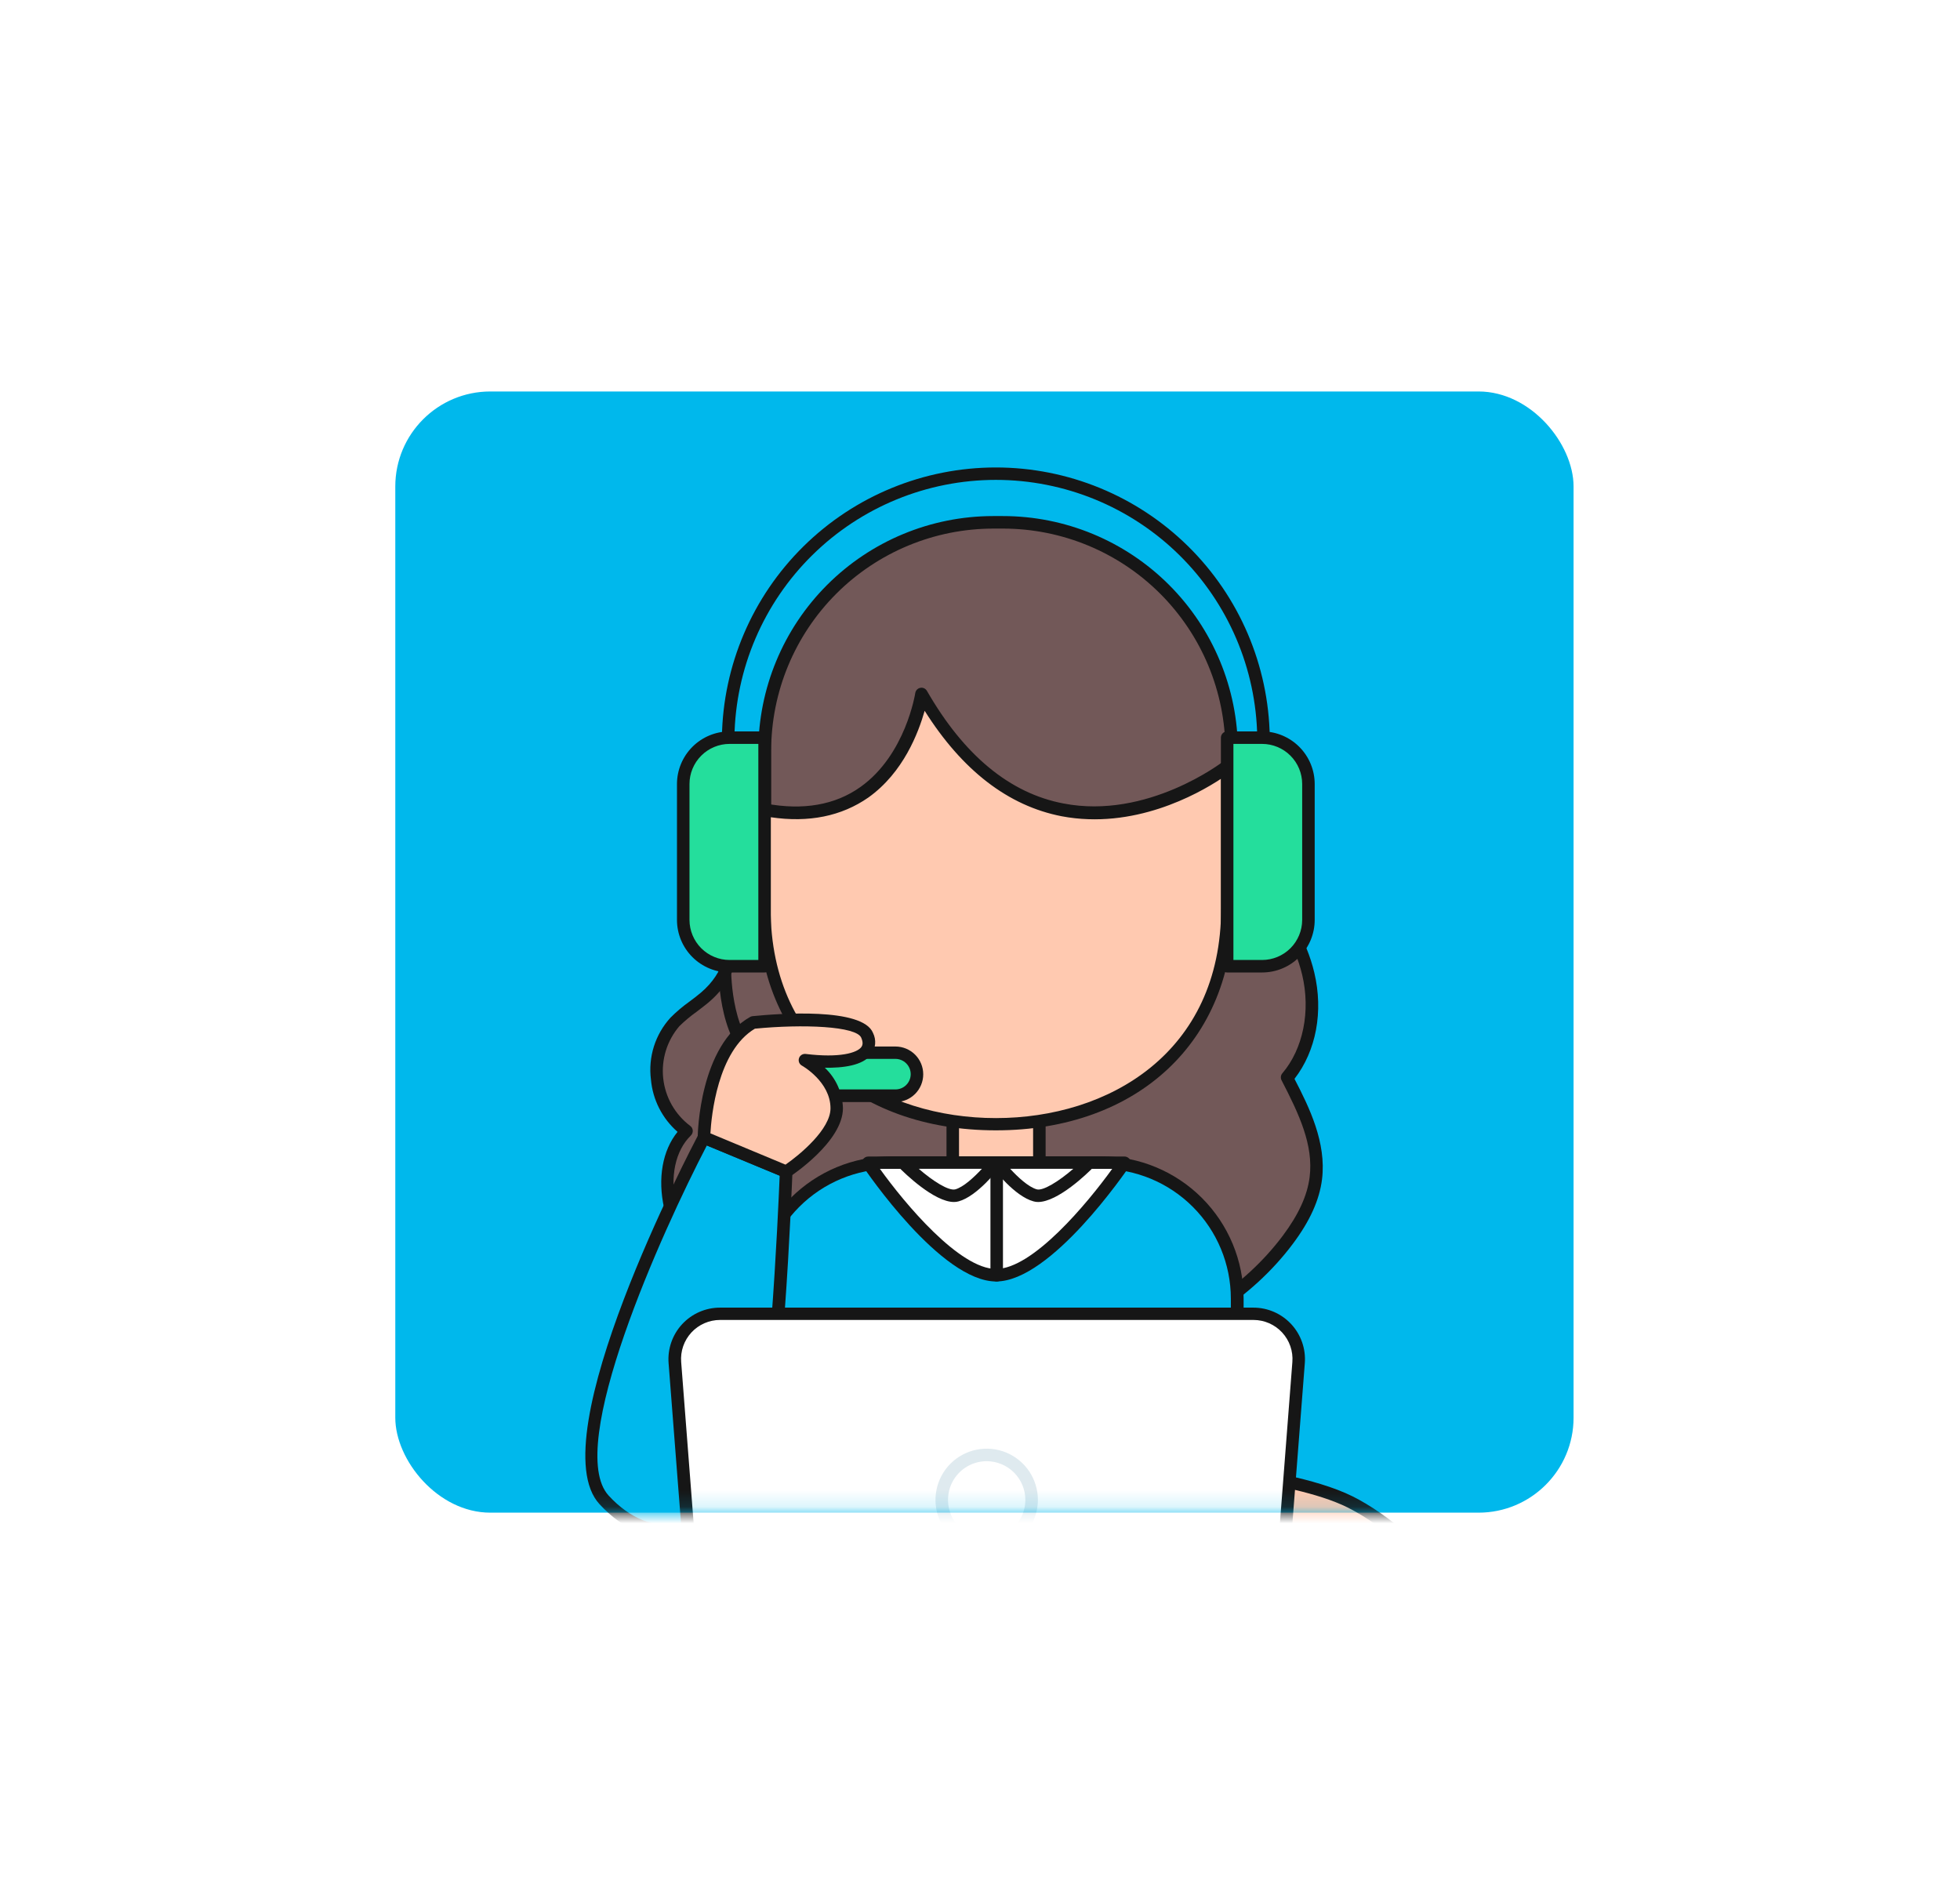 <svg width="119" height="115" viewBox="0 0 119 115" fill="none" xmlns="http://www.w3.org/2000/svg">
<g filter="url(#filter0_d_1189_3841)">
<rect x="24" y="23.77" width="71.538" height="68.077" rx="5.769" fill="#00B8EC"/>
<mask id="mask0_1189_3841" style="mask-type:alpha" maskUnits="userSpaceOnUse" x="24" y="23" width="72" height="69">
<rect x="24" y="23.769" width="71.538" height="68.077" rx="5.769" fill="#9ECCFA"/>
</mask>
<g mask="url(#mask0_1189_3841)">
<path d="M76.713 47.578C76.612 47.578 76.516 47.538 76.445 47.467C76.373 47.395 76.333 47.299 76.333 47.198V44.766C76.269 40.599 74.568 36.625 71.599 33.701C68.629 30.777 64.629 29.138 60.462 29.138C56.294 29.138 52.294 30.777 49.325 33.701C46.355 36.625 44.654 40.599 44.59 44.766V47.198C44.59 47.299 44.55 47.395 44.479 47.467C44.407 47.538 44.311 47.578 44.21 47.578C44.109 47.578 44.013 47.538 43.941 47.467C43.87 47.395 43.83 47.299 43.83 47.198V44.766C43.896 40.399 45.677 36.233 48.789 33.168C51.901 30.102 56.094 28.384 60.462 28.384C64.83 28.384 69.022 30.102 72.134 33.168C75.246 36.233 77.027 40.399 77.093 44.766V47.198C77.093 47.248 77.083 47.297 77.064 47.343C77.045 47.389 77.017 47.431 76.982 47.467C76.947 47.502 76.905 47.53 76.859 47.549C76.813 47.568 76.763 47.578 76.713 47.578Z" fill="#161616"/>
<path d="M75.266 93.06C75.266 93.06 77.192 93.702 77.617 94.485C78.043 95.267 78.404 98.55 79.472 98.265C80.539 97.98 79.616 94.701 80.471 94.769C81.326 94.838 87.211 97.695 87.066 96.198C86.922 94.701 84.251 92.346 81.968 91.206C79.684 90.066 75.794 89.564 75.794 89.564L75.266 93.06Z" fill="#FFC9B0"/>
<path d="M79.339 98.664C79.185 98.662 79.035 98.621 78.902 98.542C78.302 98.193 78.002 97.197 77.641 95.83C77.555 95.432 77.434 95.043 77.28 94.667C77.022 94.192 75.832 93.653 75.141 93.421C75.056 93.392 74.984 93.335 74.937 93.258C74.891 93.182 74.873 93.091 74.886 93.003L75.418 89.507C75.433 89.41 75.486 89.322 75.564 89.263C75.643 89.203 75.742 89.176 75.84 89.188C76.003 89.188 79.822 89.709 82.135 90.864C84.248 91.924 87.268 94.352 87.454 96.16C87.472 96.284 87.456 96.411 87.409 96.527C87.361 96.643 87.284 96.745 87.185 96.821C86.505 97.342 84.666 96.7 82.143 95.735C81.508 95.495 80.798 95.222 80.521 95.161C80.457 95.519 80.432 95.884 80.445 96.248C80.445 97.262 80.445 98.409 79.582 98.633C79.503 98.654 79.421 98.664 79.339 98.664ZM75.684 92.809C76.288 93.037 77.561 93.592 77.964 94.306C78.151 94.734 78.295 95.179 78.393 95.636C78.591 96.396 78.925 97.668 79.301 97.885C79.314 97.892 79.328 97.896 79.343 97.896C79.358 97.896 79.372 97.892 79.385 97.885C79.67 97.809 79.681 96.779 79.685 96.228C79.685 95.469 79.685 94.842 80.031 94.538C80.095 94.478 80.171 94.432 80.254 94.405C80.338 94.377 80.426 94.368 80.513 94.378C81.166 94.525 81.803 94.737 82.413 95.013C83.552 95.446 86.182 96.449 86.698 96.217C86.554 94.979 84.195 92.722 81.812 91.529C80.015 90.632 77.139 90.134 76.113 89.979L75.684 92.809Z" fill="#161616"/>
<path d="M62.93 46.681C57.493 46.012 50.529 47.414 46.551 51.347C45.914 51.895 45.436 52.605 45.168 53.402C44.488 56.024 45.107 58.584 42.793 60.556C42.204 61.062 41.528 61.468 40.989 62.03C39.241 63.854 39.602 67.243 41.699 68.656C40.517 69.796 40.335 71.665 40.696 73.269C41.346 76.171 43.508 78.588 46.083 80.058C48.659 81.528 51.627 82.216 54.575 82.611C58.864 83.185 63.279 83.212 67.462 82.11C71.645 81.008 75.6 78.709 78.195 75.245C79.078 74.163 79.665 72.871 79.897 71.495C80.163 69.363 79.138 67.315 78.154 65.416C79.597 63.717 79.951 61.27 79.438 59.105C78.925 56.939 77.629 55.021 76.109 53.406C72.631 49.7 67.971 47.323 62.93 46.681Z" fill="#725858"/>
<path d="M60.133 83.383C58.257 83.38 56.382 83.253 54.522 83.003C50.806 82.505 48.146 81.704 45.893 80.404C42.979 78.721 40.954 76.156 40.324 73.368C39.917 71.552 40.221 69.853 41.137 68.725C40.21 67.915 39.631 66.779 39.522 65.553C39.435 64.875 39.496 64.187 39.702 63.536C39.908 62.885 40.254 62.287 40.715 61.784C41.068 61.431 41.449 61.108 41.855 60.819C42.094 60.64 42.322 60.469 42.542 60.283C44.062 59.002 44.21 57.479 44.408 55.724C44.477 54.919 44.603 54.12 44.788 53.334C45.071 52.47 45.583 51.699 46.27 51.104C50.51 46.924 57.709 45.686 62.964 46.328C68.09 46.99 72.829 49.407 76.376 53.167C78.173 55.089 79.324 57.069 79.795 59.048C80.361 61.423 79.909 63.809 78.594 65.507C79.495 67.247 80.54 69.375 80.266 71.605C80.11 72.859 79.529 74.147 78.488 75.533C76.007 78.846 72.12 81.335 67.55 82.539C65.124 83.138 62.631 83.422 60.133 83.383ZM60.084 46.886C54.252 46.886 49.347 49.117 46.817 51.617C46.228 52.124 45.786 52.78 45.536 53.516C45.355 54.266 45.229 55.028 45.156 55.796C44.959 57.563 44.776 59.386 43.025 60.86C42.789 61.062 42.542 61.24 42.299 61.43C41.926 61.694 41.574 61.988 41.247 62.308C40.876 62.741 40.598 63.245 40.429 63.789C40.261 64.333 40.205 64.906 40.266 65.472C40.327 66.039 40.503 66.587 40.783 67.083C41.064 67.579 41.443 68.012 41.897 68.356C41.943 68.388 41.982 68.43 42.01 68.479C42.038 68.527 42.055 68.582 42.06 68.638C42.065 68.694 42.058 68.751 42.038 68.804C42.018 68.858 41.987 68.906 41.946 68.945C40.996 69.872 40.662 71.46 41.049 73.201C41.631 75.784 43.53 78.17 46.258 79.747C48.42 80.993 50.996 81.764 54.617 82.251C59.468 82.9 63.636 82.737 67.36 81.757C71.767 80.617 75.502 78.208 77.884 75.032C78.841 73.751 79.377 72.585 79.514 71.464C79.753 69.531 78.883 67.665 77.808 65.591C77.773 65.523 77.759 65.447 77.768 65.372C77.777 65.297 77.808 65.226 77.857 65.169C79.122 63.683 79.582 61.392 79.062 59.193C78.621 57.342 77.542 55.48 75.825 53.653C72.397 50.032 67.822 47.707 62.877 47.073C61.95 46.953 61.018 46.891 60.084 46.886Z" fill="#161616"/>
<path d="M60.288 31.716H60.885C64.564 31.716 68.092 33.178 70.694 35.779C73.295 38.38 74.756 41.909 74.756 45.588V49.687H46.421V45.588C46.421 41.909 47.882 38.38 50.484 35.779C53.085 33.178 56.613 31.716 60.292 31.716H60.288Z" fill="#725858"/>
<path d="M74.779 50.07H46.421C46.32 50.07 46.224 50.03 46.152 49.959C46.081 49.887 46.041 49.791 46.041 49.69V45.587C46.045 41.809 47.547 38.187 50.218 35.515C52.889 32.844 56.511 31.34 60.288 31.335H60.889C64.67 31.335 68.297 32.836 70.973 35.508C73.648 38.181 75.154 41.805 75.159 45.587V49.69C75.159 49.791 75.119 49.887 75.048 49.959C74.977 50.03 74.88 50.07 74.779 50.07ZM46.82 49.31H74.399V45.587C74.395 42.01 72.972 38.581 70.443 36.051C67.914 33.522 64.485 32.099 60.908 32.095H60.307C56.731 32.099 53.302 33.522 50.773 36.051C48.245 38.581 46.823 42.01 46.82 45.587V49.31Z" fill="#161616"/>
<path d="M57.846 70.591V67.566H63.104V70.591" fill="#FFC9B0"/>
<path d="M63.104 70.97C63.003 70.97 62.907 70.93 62.835 70.859C62.764 70.788 62.724 70.691 62.724 70.59V67.931H58.226V70.59C58.226 70.691 58.186 70.788 58.114 70.859C58.043 70.93 57.947 70.97 57.846 70.97C57.745 70.97 57.648 70.93 57.577 70.859C57.506 70.788 57.466 70.691 57.466 70.59V67.551C57.466 67.45 57.506 67.353 57.577 67.282C57.648 67.211 57.745 67.171 57.846 67.171H63.104C63.205 67.171 63.301 67.211 63.373 67.282C63.444 67.353 63.484 67.45 63.484 67.551V70.59C63.484 70.691 63.444 70.788 63.373 70.859C63.301 70.93 63.205 70.97 63.104 70.97Z" fill="#161616"/>
<path d="M60.464 68.254C52.706 68.254 46.406 63.638 46.406 55.127V49.17C54.685 50.724 55.946 42.13 55.946 42.13C63.458 55.192 74.487 46.552 74.487 46.552V55.127C74.502 63.638 68.218 68.254 60.464 68.254Z" fill="#FFC9B0"/>
<path d="M60.464 68.633C51.836 68.633 46.026 63.208 46.026 55.127V49.169C46.026 49.113 46.037 49.058 46.06 49.006C46.084 48.955 46.118 48.91 46.161 48.873C46.203 48.837 46.254 48.811 46.308 48.796C46.363 48.782 46.419 48.779 46.475 48.789C48.754 49.219 50.711 48.881 52.25 47.779C54.989 45.826 55.566 42.103 55.57 42.08C55.582 42.002 55.618 41.931 55.672 41.874C55.727 41.818 55.797 41.779 55.874 41.765C55.952 41.749 56.033 41.758 56.105 41.791C56.177 41.824 56.237 41.878 56.277 41.947C58.526 45.864 61.315 48.17 64.567 48.786C69.662 49.777 74.21 46.278 74.255 46.244C74.312 46.2 74.379 46.172 74.45 46.164C74.521 46.157 74.593 46.169 74.658 46.201C74.722 46.232 74.776 46.281 74.814 46.342C74.852 46.402 74.871 46.473 74.871 46.544V55.119C74.886 63.208 69.081 68.633 60.464 68.633ZM46.786 49.637V55.142C46.786 63.949 53.648 67.889 60.464 67.889C67.28 67.889 74.141 63.949 74.141 55.142V47.281C72.679 48.246 68.822 50.389 64.453 49.561C61.212 48.93 58.42 46.776 56.14 43.159C55.76 44.489 54.852 46.905 52.721 48.425C51.095 49.557 49.108 49.964 46.801 49.622L46.786 49.637Z" fill="#161616"/>
<path d="M44.298 44.79H46.422V58.672H44.298C43.551 58.672 42.835 58.376 42.307 57.848C41.779 57.32 41.482 56.604 41.482 55.857V47.605C41.482 46.858 41.779 46.142 42.307 45.614C42.835 45.086 43.551 44.79 44.298 44.79Z" fill="#24DE9C"/>
<path d="M46.422 59.048H44.298C43.451 59.048 42.639 58.712 42.04 58.114C41.441 57.516 41.103 56.704 41.102 55.857V47.605C41.103 46.758 41.441 45.946 42.039 45.347C42.639 44.748 43.451 44.411 44.298 44.41H46.422C46.522 44.41 46.619 44.45 46.69 44.521C46.761 44.592 46.801 44.689 46.801 44.79V58.669C46.801 58.769 46.761 58.866 46.69 58.937C46.619 59.008 46.522 59.048 46.422 59.048ZM44.298 45.169C43.652 45.169 43.032 45.426 42.576 45.883C42.119 46.34 41.862 46.959 41.862 47.605V55.857C41.863 56.502 42.12 57.121 42.577 57.577C43.034 58.033 43.653 58.289 44.298 58.289H46.042V45.169H44.298Z" fill="#161616"/>
<path d="M76.63 58.669H74.506V44.786H76.63C77.377 44.786 78.093 45.082 78.621 45.61C79.149 46.138 79.445 46.854 79.445 47.601V55.853C79.445 56.6 79.149 57.316 78.621 57.844C78.093 58.372 77.377 58.669 76.63 58.669Z" fill="#24DE9C"/>
<path d="M76.626 59.048H74.506C74.405 59.048 74.308 59.008 74.237 58.937C74.166 58.866 74.126 58.769 74.126 58.669V44.79C74.126 44.689 74.166 44.592 74.237 44.521C74.308 44.45 74.405 44.41 74.506 44.41H76.626C77.473 44.411 78.285 44.748 78.884 45.347C79.483 45.946 79.82 46.758 79.821 47.605V55.857C79.82 56.704 79.483 57.516 78.884 58.114C78.285 58.712 77.473 59.048 76.626 59.048ZM74.886 58.289H76.626C77.271 58.289 77.89 58.033 78.347 57.577C78.803 57.121 79.06 56.502 79.061 55.857V47.605C79.061 46.959 78.805 46.34 78.348 45.883C77.891 45.426 77.272 45.169 76.626 45.169H74.886V58.289Z" fill="#161616"/>
<path d="M51.247 65.875C49.408 65.875 46.923 65.662 45.666 64.648C43.546 62.931 43.625 58.877 43.629 58.706C43.629 58.605 43.669 58.508 43.74 58.437C43.812 58.366 43.908 58.326 44.009 58.326C44.11 58.326 44.206 58.366 44.278 58.437C44.349 58.508 44.389 58.605 44.389 58.706C44.389 58.744 44.317 62.558 46.141 64.025C47.964 65.491 53.359 64.99 53.42 64.986C53.52 64.976 53.619 65.007 53.697 65.07C53.774 65.133 53.824 65.225 53.834 65.324C53.839 65.374 53.835 65.424 53.821 65.472C53.807 65.52 53.783 65.564 53.752 65.603C53.72 65.642 53.682 65.674 53.638 65.698C53.594 65.722 53.546 65.737 53.496 65.742C53.405 65.78 52.466 65.875 51.247 65.875Z" fill="#161616"/>
<path d="M54.366 63.923H50.726C50.004 63.923 49.419 64.508 49.419 65.23C49.419 65.952 50.004 66.537 50.726 66.537H54.366C55.087 66.537 55.673 65.952 55.673 65.23C55.673 64.508 55.087 63.923 54.366 63.923Z" fill="#24DE9C"/>
<path d="M54.366 66.917H50.726C50.279 66.917 49.849 66.739 49.533 66.423C49.217 66.106 49.039 65.677 49.039 65.23C49.039 64.782 49.217 64.353 49.533 64.037C49.849 63.721 50.279 63.543 50.726 63.543H54.366C54.813 63.543 55.242 63.721 55.559 64.037C55.875 64.353 56.053 64.782 56.053 65.23C56.053 65.677 55.875 66.106 55.559 66.423C55.242 66.739 54.813 66.917 54.366 66.917ZM50.726 64.295C50.48 64.295 50.244 64.393 50.071 64.567C49.897 64.741 49.799 64.976 49.799 65.222C49.799 65.468 49.897 65.704 50.071 65.878C50.244 66.052 50.48 66.149 50.726 66.149H54.366C54.612 66.149 54.847 66.052 55.021 65.878C55.195 65.704 55.293 65.468 55.293 65.222C55.293 64.976 55.195 64.741 55.021 64.567C54.847 64.393 54.612 64.295 54.366 64.295H50.726Z" fill="#161616"/>
<path d="M54.089 70.59H66.858C69.046 70.59 71.144 71.459 72.691 73.006C74.237 74.553 75.106 76.651 75.106 78.838V96.824H45.852V78.842C45.851 76.656 46.718 74.558 48.262 73.011C49.807 71.464 51.902 70.593 54.089 70.59Z" fill="#00B8EC"/>
<path d="M75.11 97.208H45.855C45.755 97.208 45.658 97.168 45.587 97.097C45.516 97.025 45.476 96.929 45.476 96.828V78.842C45.478 76.554 46.387 74.36 48.005 72.742C49.622 71.124 51.816 70.213 54.104 70.21H66.873C69.162 70.212 71.357 71.122 72.975 72.74C74.593 74.359 75.504 76.553 75.505 78.842V96.828C75.506 96.879 75.495 96.93 75.475 96.977C75.455 97.024 75.426 97.067 75.389 97.102C75.352 97.138 75.308 97.165 75.26 97.184C75.213 97.202 75.162 97.21 75.11 97.208ZM46.236 96.448H74.73V78.842C74.727 76.755 73.897 74.754 72.421 73.279C70.946 71.803 68.945 70.973 66.858 70.97H54.089C52.002 70.973 50.002 71.803 48.527 73.279C47.052 74.755 46.222 76.755 46.22 78.842L46.236 96.448Z" fill="#161616"/>
<path d="M60.475 77.429C57.288 77.429 52.694 70.59 52.694 70.59H68.253C68.253 70.59 63.659 77.429 60.475 77.429Z" fill="white"/>
<path d="M60.475 77.81C57.124 77.81 52.573 71.089 52.379 70.804C52.346 70.746 52.328 70.681 52.328 70.614C52.328 70.547 52.346 70.482 52.379 70.424C52.411 70.363 52.459 70.313 52.518 70.277C52.577 70.242 52.645 70.223 52.713 70.223H68.272C68.341 70.222 68.409 70.241 68.469 70.276C68.528 70.312 68.577 70.363 68.61 70.424C68.64 70.484 68.653 70.55 68.649 70.617C68.645 70.684 68.624 70.748 68.587 70.804C68.378 71.089 63.823 77.81 60.475 77.81ZM53.424 70.971C54.944 73.095 58.257 77.05 60.475 77.05C62.694 77.05 65.996 73.095 67.527 70.971H53.424Z" fill="#161616"/>
<path d="M54.822 70.59C54.822 70.59 57.068 72.869 58.101 72.581C59.135 72.292 60.434 70.59 60.434 70.59H54.822Z" fill="white"/>
<path d="M57.922 72.984C56.714 72.984 54.92 71.236 54.552 70.86C54.498 70.806 54.462 70.739 54.447 70.665C54.432 70.591 54.44 70.514 54.468 70.444C54.497 70.374 54.547 70.315 54.609 70.273C54.672 70.232 54.746 70.21 54.822 70.21H60.433C60.504 70.21 60.574 70.23 60.635 70.267C60.695 70.305 60.744 70.359 60.775 70.423C60.807 70.486 60.82 70.557 60.813 70.628C60.806 70.698 60.78 70.765 60.737 70.822C60.597 71.008 59.328 72.638 58.203 72.945C58.112 72.972 58.017 72.984 57.922 72.984ZM55.783 70.97C56.66 71.73 57.603 72.322 58.002 72.216C58.503 72.075 59.141 71.479 59.616 70.97H55.783Z" fill="#161616"/>
<path d="M66.129 70.59C66.129 70.59 63.88 72.869 62.846 72.581C61.813 72.292 60.514 70.59 60.514 70.59H66.129Z" fill="white"/>
<path d="M63.024 72.984C62.93 72.984 62.837 72.972 62.747 72.945C61.607 72.638 60.353 71.008 60.213 70.822C60.169 70.766 60.143 70.698 60.136 70.628C60.129 70.557 60.141 70.486 60.173 70.422C60.204 70.359 60.252 70.305 60.312 70.268C60.373 70.23 60.442 70.21 60.513 70.21H66.128C66.203 70.21 66.276 70.233 66.339 70.275C66.401 70.317 66.449 70.376 66.478 70.445C66.507 70.515 66.515 70.591 66.501 70.665C66.486 70.738 66.451 70.806 66.398 70.86C66.041 71.232 64.232 72.984 63.024 72.984ZM61.334 70.97C61.801 71.479 62.443 72.075 62.948 72.216C63.328 72.322 64.289 71.726 65.163 70.97H61.334Z" fill="#161616"/>
<path d="M60.514 77.809C60.413 77.809 60.316 77.769 60.245 77.697C60.174 77.626 60.134 77.529 60.134 77.429V70.59C60.134 70.489 60.174 70.392 60.245 70.321C60.316 70.25 60.413 70.21 60.514 70.21C60.614 70.21 60.711 70.25 60.782 70.321C60.854 70.392 60.894 70.489 60.894 70.59V77.429C60.894 77.529 60.854 77.626 60.782 77.697C60.711 77.769 60.614 77.809 60.514 77.809Z" fill="#161616"/>
<path d="M42.74 69.07C42.74 69.07 33.146 87.234 36.661 91.068C40.175 94.901 44.575 92.333 45.859 89.548C47.143 86.763 47.732 71.133 47.732 71.133L42.74 69.07Z" fill="#00B8EC"/>
<path d="M40.669 93.39C39.446 93.39 37.896 92.957 36.395 91.327C32.725 87.338 42.007 69.644 42.402 68.892C42.447 68.809 42.521 68.745 42.61 68.713C42.699 68.682 42.797 68.684 42.884 68.721L47.877 70.788C47.951 70.818 48.014 70.871 48.056 70.94C48.099 71.008 48.118 71.088 48.112 71.168C48.086 71.81 47.52 86.909 46.212 89.728C45.763 90.66 45.1 91.473 44.278 92.1C43.455 92.728 42.496 93.153 41.479 93.341C41.21 93.377 40.94 93.394 40.669 93.39ZM42.915 69.553C40.198 74.77 34.264 87.889 36.954 90.811C38.245 92.216 39.773 92.824 41.368 92.573C42.261 92.403 43.101 92.027 43.823 91.475C44.544 90.923 45.127 90.21 45.525 89.393C46.665 86.909 47.254 73.436 47.337 71.388L42.915 69.553Z" fill="#161616"/>
<path d="M45.734 62.08C45.734 62.08 52.083 61.442 52.653 62.867C53.223 64.291 51.224 64.648 48.872 64.363C48.872 64.363 50.799 65.435 50.799 67.289C50.799 69.143 47.733 71.134 47.733 71.134L42.74 69.067C42.74 69.067 42.809 63.721 45.734 62.08Z" fill="#FFC9B0"/>
<path d="M47.733 71.514C47.682 71.514 47.632 71.505 47.584 71.487L42.592 69.416C42.523 69.387 42.464 69.338 42.423 69.275C42.381 69.212 42.36 69.138 42.36 69.063C42.36 68.835 42.471 63.474 45.548 61.746C45.593 61.719 45.644 61.704 45.696 61.7C47.254 61.544 52.379 61.153 53.006 62.722C53.109 62.93 53.153 63.163 53.132 63.394C53.111 63.625 53.027 63.846 52.888 64.033C52.375 64.705 51.167 64.85 50.077 64.831C50.413 65.147 50.683 65.527 50.872 65.948C51.061 66.369 51.165 66.824 51.179 67.285C51.179 69.322 48.071 71.365 47.938 71.464C47.875 71.5 47.804 71.517 47.733 71.514ZM43.132 68.816L47.691 70.716C48.584 70.097 50.423 68.562 50.423 67.296C50.423 65.682 48.709 64.713 48.69 64.705C48.612 64.663 48.551 64.594 48.518 64.512C48.486 64.43 48.483 64.338 48.51 64.254C48.538 64.169 48.594 64.097 48.669 64.05C48.744 64.002 48.834 63.983 48.922 63.995C50.981 64.246 52.026 63.93 52.292 63.581C52.356 63.493 52.432 63.341 52.292 63.015C52.007 62.304 48.743 62.175 45.833 62.46C43.565 63.809 43.189 67.775 43.132 68.82V68.816Z" fill="#161616"/>
<path d="M74.78 102.369H45.038C44.346 102.37 43.679 102.109 43.171 101.639C42.663 101.169 42.352 100.525 42.299 99.835L40.973 82.737C40.944 82.36 40.993 81.98 41.117 81.623C41.242 81.265 41.439 80.937 41.696 80.659C41.953 80.381 42.265 80.159 42.612 80.008C42.959 79.856 43.334 79.778 43.712 79.778H76.102C76.48 79.778 76.855 79.856 77.202 80.008C77.549 80.159 77.861 80.381 78.118 80.659C78.376 80.937 78.573 81.265 78.697 81.623C78.821 81.98 78.87 82.36 78.841 82.737L77.515 99.835C77.462 100.524 77.151 101.168 76.644 101.638C76.137 102.108 75.471 102.369 74.78 102.369Z" fill="white"/>
<path d="M74.779 102.749H45.038C44.252 102.746 43.495 102.448 42.918 101.914C42.34 101.38 41.984 100.649 41.919 99.865L40.593 82.768C40.56 82.338 40.616 81.906 40.758 81.499C40.9 81.092 41.124 80.718 41.417 80.402C41.71 80.086 42.065 79.833 42.46 79.66C42.855 79.488 43.281 79.398 43.712 79.398H76.102C76.533 79.398 76.959 79.488 77.354 79.66C77.749 79.833 78.104 80.086 78.397 80.402C78.69 80.718 78.914 81.092 79.056 81.499C79.198 81.906 79.254 82.338 79.221 82.768L77.895 99.865C77.83 100.648 77.475 101.379 76.898 101.913C76.321 102.446 75.565 102.745 74.779 102.749ZM43.716 80.146C43.39 80.147 43.067 80.214 42.768 80.345C42.468 80.476 42.2 80.667 41.978 80.907C41.757 81.147 41.587 81.43 41.48 81.738C41.373 82.047 41.331 82.374 41.357 82.7L42.679 99.797C42.727 100.391 42.997 100.945 43.435 101.349C43.873 101.754 44.446 101.979 45.042 101.981H74.779C75.376 101.979 75.949 101.754 76.387 101.349C76.824 100.945 77.094 100.391 77.143 99.797L78.465 82.7C78.491 82.374 78.449 82.047 78.342 81.738C78.235 81.43 78.065 81.147 77.844 80.907C77.622 80.667 77.353 80.476 77.054 80.345C76.755 80.214 76.432 80.147 76.106 80.146H43.716Z" fill="#161616"/>
<path d="M59.906 94.178C59.291 94.178 58.69 93.995 58.179 93.654C57.668 93.312 57.27 92.827 57.034 92.259C56.799 91.691 56.738 91.066 56.858 90.463C56.977 89.861 57.273 89.307 57.708 88.872C58.143 88.438 58.697 88.141 59.299 88.022C59.902 87.902 60.527 87.963 61.095 88.198C61.663 88.434 62.148 88.832 62.49 89.343C62.831 89.854 63.014 90.455 63.014 91.07C63.013 91.894 62.685 92.684 62.102 93.266C61.52 93.849 60.73 94.177 59.906 94.178ZM59.906 88.722C59.441 88.722 58.987 88.859 58.601 89.118C58.215 89.376 57.914 89.742 57.736 90.171C57.559 90.6 57.512 91.072 57.603 91.528C57.693 91.983 57.917 92.402 58.245 92.73C58.574 93.058 58.992 93.282 59.448 93.373C59.903 93.463 60.375 93.417 60.804 93.239C61.233 93.061 61.6 92.76 61.858 92.374C62.116 91.988 62.254 91.534 62.254 91.07C62.253 90.447 62.005 89.851 61.565 89.411C61.125 88.971 60.528 88.723 59.906 88.722Z" fill="#DFEAEF"/>
</g>
</g>
<defs>
<filter id="filter0_d_1189_3841" x="0.923" y="0.693" width="117.692" height="114.231" filterUnits="userSpaceOnUse" color-interpolation-filters="sRGB">
<feFlood flood-opacity="0" result="BackgroundImageFix"/>
<feColorMatrix in="SourceAlpha" type="matrix" values="0 0 0 0 0 0 0 0 0 0 0 0 0 0 0 0 0 0 127 0" result="hardAlpha"/>
<feOffset/>
<feGaussianBlur stdDeviation="11.539"/>
<feComposite in2="hardAlpha" operator="out"/>
<feColorMatrix type="matrix" values="0 0 0 0 0 0 0 0 0 0 0 0 0 0 0 0 0 0 0.3 0"/>
<feBlend mode="normal" in2="BackgroundImageFix" result="effect1_dropShadow_1189_3841"/>
<feBlend mode="normal" in="SourceGraphic" in2="effect1_dropShadow_1189_3841" result="shape"/>
</filter>
</defs>
</svg>
